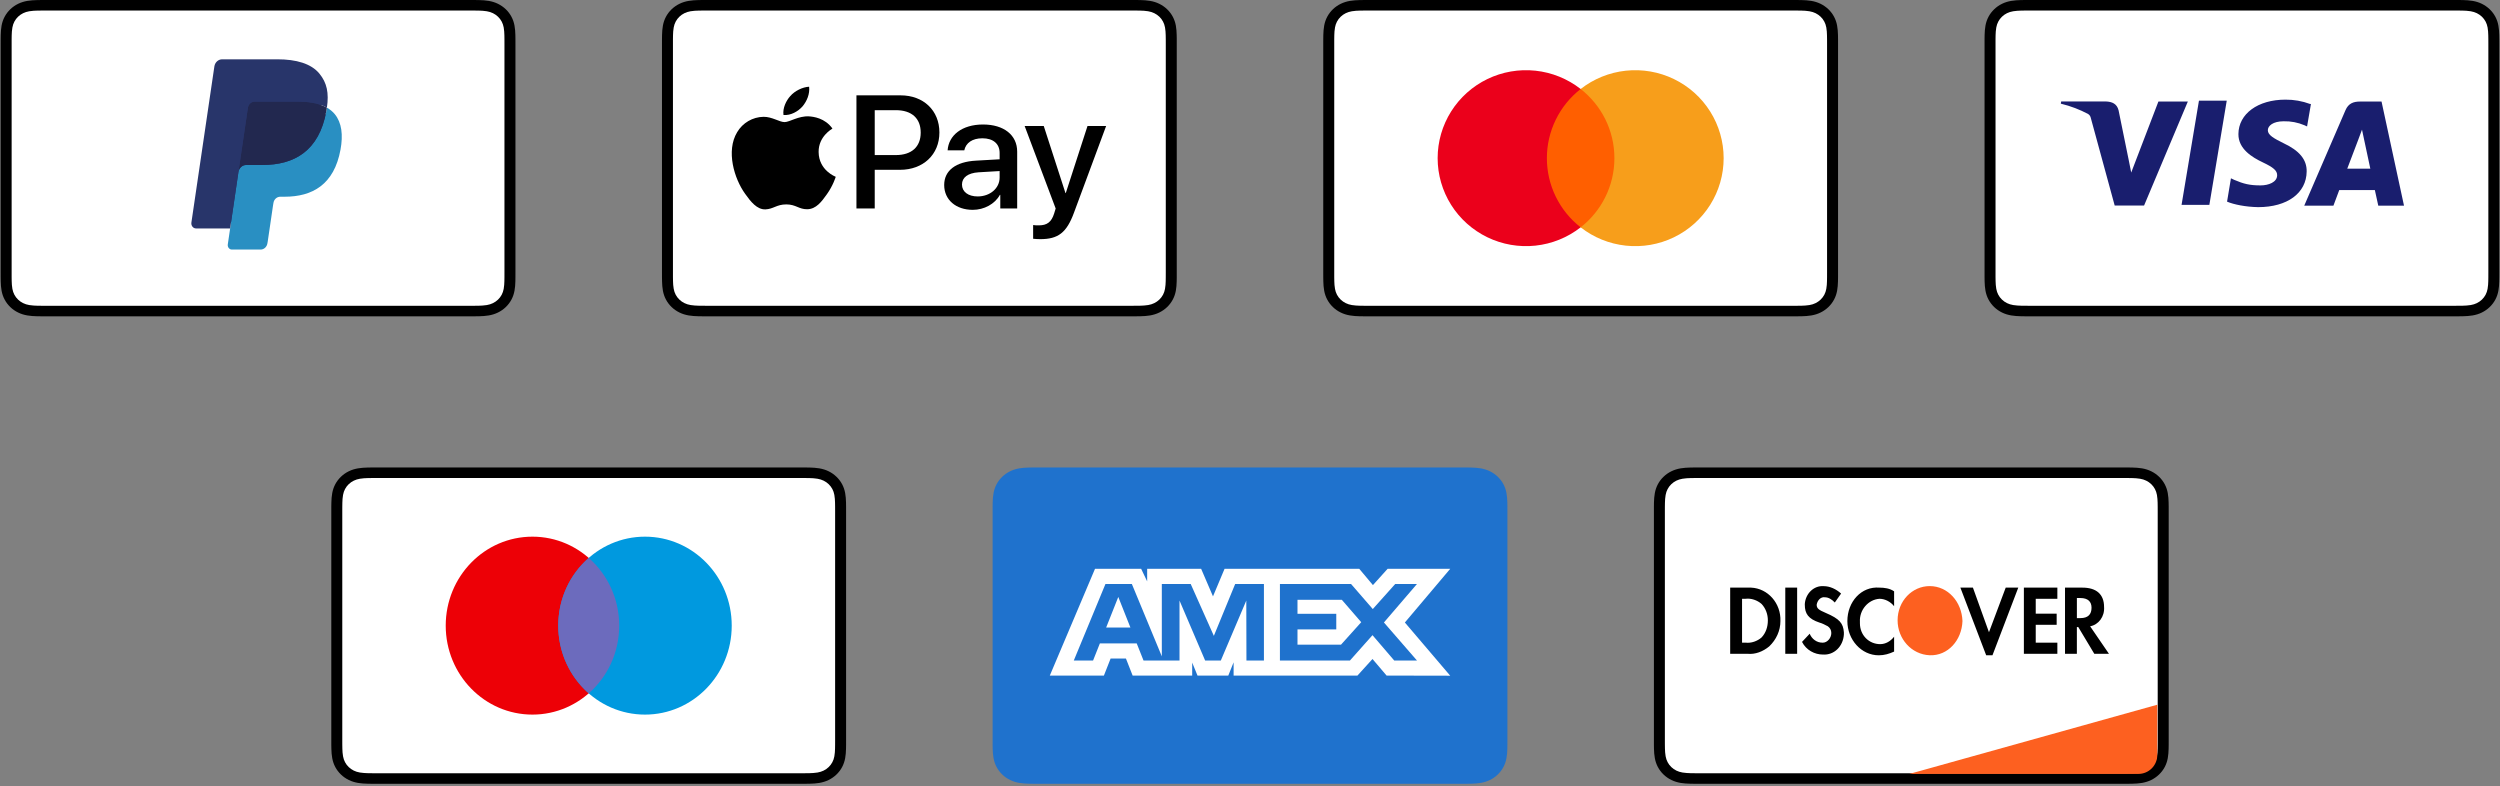 <svg width="194" height="61" viewBox="0 0 194 61" fill="none" xmlns="http://www.w3.org/2000/svg">
<rect x="0" y="0" width="194" height="61" fill="#808080" stroke="none"/>
<g clip-path="url(#clip0_0_14)">
<path d="M36.421 0H3.628C3.491 0 3.354 0 3.218 0.001C3.103 0.002 2.988 0.003 2.873 0.006C2.622 0.012 2.369 0.027 2.122 0.069C1.87 0.113 1.636 0.184 1.408 0.295C1.183 0.405 0.977 0.548 0.799 0.719C0.621 0.89 0.472 1.087 0.358 1.303C0.241 1.522 0.167 1.747 0.122 1.989C0.078 2.226 0.063 2.469 0.056 2.709C0.053 2.82 0.052 2.93 0.051 3.041C0.05 3.172 0.05 3.303 0.05 3.434V21.113C0.05 21.245 0.05 21.376 0.051 21.507C0.052 21.617 0.053 21.728 0.056 21.838C0.063 22.078 0.078 22.321 0.122 22.559C0.167 22.8 0.241 23.025 0.358 23.244C0.472 23.46 0.621 23.657 0.799 23.828C0.977 24 1.183 24.143 1.408 24.252C1.636 24.364 1.87 24.435 2.122 24.478C2.369 24.521 2.622 24.535 2.873 24.542C2.988 24.544 3.103 24.546 3.218 24.546C3.354 24.547 3.491 24.547 3.628 24.547H36.421C36.558 24.547 36.694 24.547 36.831 24.546C36.946 24.546 37.061 24.544 37.176 24.542C37.426 24.535 37.679 24.521 37.928 24.478C38.179 24.435 38.413 24.364 38.641 24.252C38.866 24.143 39.071 24 39.25 23.828C39.428 23.657 39.577 23.46 39.691 23.244C39.808 23.025 39.882 22.8 39.926 22.559C39.971 22.321 39.986 22.078 39.993 21.838C39.996 21.728 39.997 21.617 39.998 21.507C39.999 21.376 39.999 21.245 39.999 21.113V3.434C39.999 3.303 39.999 3.172 39.998 3.041C39.997 2.93 39.996 2.82 39.993 2.709C39.986 2.469 39.971 2.226 39.926 1.989C39.882 1.747 39.808 1.522 39.691 1.303C39.577 1.087 39.428 0.89 39.25 0.719C39.071 0.548 38.866 0.405 38.641 0.295C38.413 0.184 38.179 0.113 37.928 0.069C37.679 0.027 37.426 0.012 37.176 0.006C37.061 0.003 36.946 0.002 36.831 0.001C36.694 0 36.558 0 36.421 0Z" fill="black"/>
<path d="M36.421 0.818L36.825 0.819C36.934 0.819 37.043 0.82 37.153 0.823C37.344 0.828 37.568 0.838 37.776 0.874C37.958 0.905 38.109 0.953 38.255 1.024C38.399 1.095 38.531 1.187 38.646 1.297C38.762 1.408 38.858 1.535 38.932 1.675C39.006 1.813 39.055 1.959 39.088 2.134C39.125 2.332 39.135 2.547 39.14 2.731C39.143 2.836 39.145 2.94 39.145 3.047C39.146 3.176 39.146 3.304 39.146 3.434V21.113C39.146 21.242 39.146 21.371 39.145 21.503C39.145 21.607 39.143 21.711 39.14 21.816C39.135 22 39.125 22.215 39.087 22.415C39.055 22.588 39.006 22.733 38.932 22.873C38.858 23.012 38.762 23.139 38.647 23.249C38.531 23.36 38.4 23.452 38.254 23.523C38.109 23.594 37.957 23.642 37.778 23.673C37.565 23.709 37.332 23.719 37.157 23.724C37.047 23.726 36.937 23.727 36.824 23.728C36.69 23.729 36.555 23.729 36.421 23.729H3.628C3.626 23.729 3.624 23.729 3.622 23.729C3.49 23.729 3.357 23.729 3.222 23.728C3.112 23.727 3.002 23.726 2.896 23.724C2.716 23.719 2.483 23.709 2.272 23.673C2.091 23.642 1.94 23.594 1.793 23.522C1.649 23.452 1.517 23.36 1.402 23.249C1.287 23.139 1.191 23.012 1.117 22.873C1.043 22.733 0.994 22.588 0.961 22.413C0.924 22.213 0.913 21.999 0.908 21.816C0.905 21.711 0.904 21.606 0.903 21.502L0.903 21.194L0.903 21.113V3.434L0.903 3.353L0.903 3.046C0.904 2.941 0.905 2.836 0.908 2.731C0.913 2.548 0.924 2.334 0.962 2.132C0.994 1.959 1.043 1.813 1.118 1.673C1.191 1.535 1.287 1.408 1.402 1.297C1.517 1.187 1.649 1.095 1.794 1.024C1.939 0.953 2.091 0.905 2.272 0.874C2.481 0.838 2.705 0.828 2.896 0.823C3.005 0.82 3.115 0.819 3.223 0.819L3.628 0.818H36.421" fill="white"/>
<path fill-rule="evenodd" clip-rule="evenodd" d="M18.163 18.865L18.402 17.24L17.87 17.227H15.331L17.096 5.235C17.101 5.198 17.119 5.165 17.145 5.141C17.171 5.117 17.204 5.104 17.239 5.104H21.52C22.942 5.104 23.923 5.421 24.435 6.046C24.675 6.34 24.828 6.647 24.902 6.984C24.98 7.338 24.981 7.761 24.905 8.278L24.9 8.315V8.646L25.14 8.792C25.342 8.907 25.503 9.038 25.626 9.189C25.831 9.44 25.964 9.759 26.02 10.137C26.078 10.526 26.059 10.989 25.964 11.513C25.854 12.115 25.677 12.64 25.438 13.07C25.218 13.466 24.938 13.794 24.605 14.048C24.287 14.29 23.91 14.473 23.483 14.591C23.07 14.706 22.598 14.764 22.081 14.764H21.748C21.509 14.764 21.278 14.856 21.096 15.021C20.914 15.19 20.794 15.419 20.757 15.671L20.732 15.817L20.31 18.682L20.291 18.787C20.286 18.82 20.277 18.837 20.264 18.848C20.253 18.858 20.236 18.865 20.22 18.865H18.163" fill="#28356A"/>
<path fill-rule="evenodd" clip-rule="evenodd" d="M25.368 8.354C25.355 8.442 25.341 8.531 25.324 8.623C24.76 11.73 22.828 12.803 20.361 12.803H19.105C18.803 12.803 18.549 13.038 18.502 13.357L17.676 18.968C17.646 19.177 17.796 19.366 17.994 19.366H20.222C20.485 19.366 20.709 19.161 20.751 18.882L20.773 18.761L21.192 15.907L21.219 15.751C21.26 15.471 21.485 15.266 21.749 15.266H22.082C24.241 15.266 25.93 14.326 26.424 11.608C26.631 10.473 26.524 9.525 25.978 8.858C25.813 8.657 25.608 8.49 25.368 8.354" fill="#298FC2"/>
<path fill-rule="evenodd" clip-rule="evenodd" d="M24.776 8.101C24.69 8.074 24.601 8.049 24.51 8.027C24.418 8.006 24.324 7.987 24.227 7.97C23.888 7.911 23.517 7.883 23.12 7.883H19.764C19.681 7.883 19.603 7.903 19.532 7.94C19.378 8.019 19.263 8.176 19.235 8.369L18.521 13.215L18.5 13.356C18.547 13.037 18.802 12.802 19.103 12.802H20.36C22.827 12.802 24.759 11.729 25.323 8.622C25.34 8.53 25.354 8.441 25.367 8.353C25.224 8.272 25.069 8.202 24.903 8.143C24.861 8.128 24.819 8.114 24.776 8.101" fill="#22284F"/>
<path fill-rule="evenodd" clip-rule="evenodd" d="M19.236 8.369C19.263 8.177 19.378 8.019 19.533 7.94C19.604 7.904 19.682 7.884 19.765 7.884H23.12C23.518 7.884 23.889 7.912 24.228 7.971C24.325 7.987 24.419 8.006 24.51 8.028C24.602 8.05 24.691 8.074 24.777 8.101C24.82 8.115 24.862 8.129 24.904 8.143C25.07 8.202 25.225 8.272 25.368 8.353C25.536 7.205 25.367 6.423 24.788 5.715C24.149 4.936 22.996 4.602 21.521 4.602H17.24C16.939 4.602 16.682 4.837 16.635 5.157L14.852 17.272C14.817 17.512 14.989 17.728 15.215 17.728H17.858L19.236 8.369" fill="#28356A"/>
</g>
<g clip-path="url(#clip1_0_14)">
<path d="M87.74 -0.001H54.947C54.81 -0.001 54.673 -0.001 54.537 0C54.422 0.001 54.307 0.002 54.192 0.005C53.941 0.012 53.688 0.026 53.441 0.069C53.189 0.112 52.955 0.183 52.727 0.295C52.502 0.404 52.297 0.548 52.118 0.719C51.94 0.89 51.791 1.087 51.677 1.302C51.56 1.522 51.486 1.746 51.441 1.988C51.397 2.226 51.382 2.468 51.375 2.709C51.372 2.819 51.371 2.93 51.37 3.04C51.369 3.171 51.369 3.302 51.369 3.433V21.113C51.369 21.244 51.369 21.375 51.37 21.506C51.371 21.617 51.372 21.727 51.375 21.838C51.382 22.078 51.397 22.32 51.441 22.558C51.486 22.8 51.56 23.025 51.677 23.244C51.791 23.46 51.94 23.657 52.118 23.828C52.297 23.999 52.502 24.142 52.727 24.252C52.955 24.363 53.189 24.434 53.441 24.478C53.688 24.52 53.941 24.535 54.192 24.541C54.307 24.544 54.422 24.545 54.537 24.546C54.673 24.547 54.81 24.547 54.947 24.547H87.74C87.877 24.547 88.013 24.547 88.15 24.546C88.265 24.545 88.38 24.544 88.495 24.541C88.746 24.535 88.998 24.52 89.247 24.478C89.498 24.434 89.732 24.363 89.96 24.252C90.185 24.142 90.39 23.999 90.569 23.828C90.746 23.657 90.896 23.46 91.01 23.244C91.127 23.025 91.201 22.8 91.246 22.558C91.29 22.32 91.305 22.078 91.311 21.838C91.315 21.727 91.316 21.617 91.317 21.506C91.318 21.375 91.318 21.244 91.318 21.113V3.433C91.318 3.302 91.318 3.171 91.317 3.04C91.316 2.93 91.315 2.819 91.311 2.709C91.305 2.468 91.29 2.226 91.246 1.988C91.201 1.746 91.127 1.522 91.01 1.302C90.896 1.087 90.746 0.89 90.569 0.719C90.39 0.548 90.185 0.404 89.96 0.295C89.732 0.183 89.498 0.112 89.247 0.069C88.998 0.026 88.746 0.012 88.495 0.005C88.38 0.002 88.265 0.001 88.15 0C88.013 -0.001 87.877 -0.001 87.74 -0.001Z" fill="black"/>
<path d="M87.74 0.817L88.143 0.818C88.252 0.819 88.362 0.82 88.471 0.823C88.662 0.828 88.886 0.837 89.094 0.873C89.276 0.905 89.428 0.952 89.573 1.024C89.718 1.094 89.849 1.186 89.965 1.296C90.08 1.407 90.176 1.534 90.25 1.674C90.324 1.813 90.373 1.958 90.406 2.133C90.443 2.331 90.453 2.546 90.459 2.731C90.462 2.835 90.463 2.939 90.464 3.046C90.465 3.175 90.465 3.304 90.465 3.433V21.112C90.465 21.242 90.465 21.37 90.463 21.502C90.463 21.606 90.462 21.71 90.459 21.815C90.453 21.999 90.443 22.214 90.405 22.415C90.373 22.587 90.324 22.733 90.25 22.872C90.176 23.011 90.08 23.138 89.965 23.248C89.849 23.36 89.718 23.451 89.572 23.522C89.427 23.593 89.276 23.641 89.096 23.672C88.884 23.708 88.651 23.718 88.475 23.723C88.365 23.725 88.255 23.727 88.142 23.727C88.008 23.728 87.874 23.728 87.74 23.728H54.946C54.944 23.728 54.943 23.728 54.941 23.728C54.808 23.728 54.675 23.728 54.54 23.727C54.43 23.727 54.32 23.725 54.214 23.723C54.035 23.718 53.802 23.708 53.591 23.672C53.41 23.641 53.258 23.593 53.111 23.521C52.967 23.451 52.836 23.36 52.72 23.248C52.605 23.138 52.509 23.012 52.435 22.872C52.361 22.733 52.312 22.587 52.279 22.412C52.242 22.212 52.231 21.998 52.226 21.815C52.223 21.71 52.222 21.605 52.221 21.501L52.221 21.194L52.221 21.112V3.433L52.221 3.352L52.221 3.045C52.222 2.94 52.223 2.835 52.226 2.73C52.231 2.547 52.242 2.333 52.28 2.131C52.312 1.958 52.361 1.813 52.436 1.672C52.509 1.534 52.605 1.407 52.72 1.297C52.836 1.186 52.967 1.094 53.113 1.023C53.258 0.952 53.41 0.905 53.591 0.873C53.799 0.837 54.023 0.828 54.214 0.823C54.324 0.82 54.433 0.819 54.541 0.818L54.946 0.817H87.74" fill="white"/>
<path d="M62.276 8.255C62.618 7.845 62.85 7.293 62.789 6.73C62.288 6.754 61.677 7.047 61.324 7.458C61.006 7.81 60.725 8.384 60.798 8.924C61.36 8.971 61.922 8.655 62.276 8.255Z" fill="black"/>
<path d="M62.782 9.03C61.966 8.983 61.272 9.475 60.882 9.475C60.492 9.475 59.895 9.053 59.249 9.065C58.409 9.077 57.629 9.533 57.203 10.258C56.326 11.709 56.971 13.861 57.824 15.043C58.239 15.628 58.738 16.271 59.395 16.248C60.017 16.225 60.261 15.862 61.016 15.862C61.771 15.862 61.99 16.248 62.648 16.237C63.33 16.225 63.757 15.652 64.171 15.066C64.646 14.4 64.841 13.757 64.853 13.721C64.841 13.71 63.537 13.23 63.525 11.791C63.513 10.586 64.549 10.013 64.597 9.977C64.013 9.147 63.099 9.053 62.782 9.03Z" fill="black"/>
<path d="M69.888 7.399C71.662 7.399 72.898 8.573 72.898 10.282C72.898 11.997 71.637 13.177 69.844 13.177H67.879V16.175H66.46V7.399H69.888V7.399ZM67.879 12.034H69.508C70.744 12.034 71.447 11.395 71.447 10.288C71.447 9.181 70.744 8.549 69.514 8.549H67.879V12.034V12.034Z" fill="black"/>
<path d="M73.269 14.356C73.269 13.237 74.162 12.55 75.746 12.465L77.571 12.361V11.869C77.571 11.157 77.07 10.731 76.234 10.731C75.442 10.731 74.948 11.096 74.828 11.668H73.535C73.611 10.512 74.637 9.661 76.285 9.661C77.901 9.661 78.933 10.482 78.933 11.765V16.175H77.622V15.123H77.59C77.204 15.834 76.361 16.284 75.487 16.284C74.181 16.284 73.269 15.506 73.269 14.356ZM77.571 13.778V13.274L75.93 13.371C75.113 13.426 74.65 13.772 74.65 14.32C74.65 14.879 75.132 15.244 75.867 15.244C76.823 15.244 77.571 14.612 77.571 13.778Z" fill="black"/>
<path d="M80.171 18.528V17.464C80.272 17.488 80.5 17.488 80.615 17.488C81.248 17.488 81.59 17.233 81.799 16.576C81.799 16.564 81.92 16.187 81.92 16.18L79.512 9.776H80.995L82.68 14.982H82.705L84.391 9.776H85.836L83.339 16.509C82.769 18.06 82.11 18.558 80.729 18.558C80.615 18.558 80.272 18.546 80.171 18.528Z" fill="black"/>
</g>
<g clip-path="url(#clip2_0_14)">
<path d="M139.055 0H106.262C106.125 0 105.988 0 105.852 0.001C105.737 0.002 105.622 0.003 105.507 0.006C105.256 0.012 105.003 0.027 104.756 0.069C104.504 0.113 104.27 0.184 104.042 0.295C103.817 0.405 103.611 0.548 103.433 0.719C103.255 0.89 103.106 1.087 102.992 1.303C102.875 1.522 102.801 1.747 102.756 1.989C102.712 2.226 102.697 2.469 102.69 2.709C102.687 2.82 102.686 2.93 102.685 3.041C102.684 3.172 102.684 3.303 102.684 3.434V21.113C102.684 21.245 102.684 21.376 102.685 21.507C102.686 21.617 102.687 21.728 102.69 21.838C102.697 22.078 102.712 22.321 102.756 22.559C102.801 22.8 102.875 23.025 102.992 23.244C103.106 23.46 103.255 23.657 103.433 23.828C103.611 24 103.817 24.143 104.042 24.252C104.27 24.364 104.504 24.435 104.756 24.478C105.003 24.521 105.256 24.535 105.507 24.542C105.622 24.544 105.737 24.546 105.852 24.546C105.988 24.547 106.125 24.547 106.262 24.547H139.055C139.192 24.547 139.328 24.547 139.465 24.546C139.58 24.546 139.695 24.544 139.81 24.542C140.06 24.535 140.313 24.521 140.562 24.478C140.813 24.435 141.047 24.364 141.275 24.252C141.5 24.143 141.705 24 141.884 23.828C142.061 23.657 142.211 23.46 142.325 23.244C142.442 23.025 142.516 22.8 142.56 22.559C142.605 22.321 142.62 22.078 142.627 21.838C142.63 21.728 142.631 21.617 142.632 21.507C142.633 21.376 142.633 21.245 142.633 21.113V3.434C142.633 3.303 142.633 3.172 142.632 3.041C142.631 2.93 142.63 2.82 142.627 2.709C142.62 2.469 142.605 2.226 142.56 1.989C142.516 1.747 142.442 1.522 142.325 1.303C142.211 1.087 142.061 0.89 141.884 0.719C141.705 0.548 141.5 0.405 141.275 0.295C141.047 0.184 140.813 0.113 140.562 0.069C140.313 0.027 140.06 0.012 139.81 0.006C139.695 0.003 139.58 0.002 139.465 0.001C139.328 0 139.192 0 139.055 0Z" fill="black"/>
<path d="M139.055 0.818L139.459 0.819C139.568 0.819 139.677 0.82 139.787 0.823C139.978 0.828 140.202 0.838 140.41 0.874C140.592 0.905 140.744 0.953 140.889 1.024C141.033 1.095 141.165 1.187 141.28 1.297C141.396 1.408 141.492 1.535 141.566 1.675C141.64 1.813 141.689 1.959 141.722 2.134C141.759 2.332 141.769 2.547 141.774 2.731C141.777 2.836 141.779 2.94 141.779 3.047C141.78 3.176 141.78 3.304 141.78 3.434V21.113C141.78 21.242 141.78 21.371 141.779 21.503C141.779 21.607 141.777 21.711 141.774 21.816C141.769 22 141.759 22.215 141.721 22.415C141.689 22.588 141.64 22.733 141.566 22.873C141.492 23.012 141.396 23.139 141.281 23.249C141.165 23.36 141.034 23.452 140.888 23.523C140.743 23.594 140.591 23.642 140.412 23.673C140.199 23.709 139.966 23.719 139.791 23.724C139.681 23.726 139.571 23.727 139.458 23.728C139.324 23.729 139.189 23.729 139.055 23.729H106.262C106.26 23.729 106.258 23.729 106.257 23.729C106.124 23.729 105.991 23.729 105.856 23.728C105.746 23.727 105.636 23.726 105.53 23.724C105.351 23.719 105.117 23.709 104.906 23.673C104.726 23.642 104.574 23.594 104.427 23.522C104.283 23.452 104.152 23.36 104.036 23.249C103.921 23.139 103.825 23.012 103.751 22.873C103.677 22.733 103.628 22.588 103.595 22.413C103.558 22.213 103.547 21.999 103.542 21.816C103.539 21.711 103.538 21.606 103.537 21.502L103.537 21.194L103.537 21.113V3.434L103.537 3.353L103.537 3.046C103.538 2.941 103.539 2.836 103.542 2.731C103.547 2.548 103.558 2.334 103.596 2.132C103.628 1.959 103.677 1.813 103.752 1.673C103.825 1.535 103.921 1.408 104.036 1.297C104.151 1.187 104.283 1.095 104.428 1.024C104.573 0.953 104.725 0.905 104.906 0.874C105.115 0.838 105.339 0.828 105.53 0.823C105.639 0.82 105.749 0.819 105.857 0.819L106.262 0.818H139.055" fill="white"/>
<g clip-path="url(#clip3_0_14)">
<path d="M125.659 17.641H119.658V6.905H125.659V17.641Z" fill="#FF5F00"/>
<path d="M120.038 12.274C120.037 11.24 120.273 10.219 120.727 9.289C121.18 8.359 121.841 7.544 122.658 6.906C121.646 6.115 120.431 5.622 119.152 5.486C117.872 5.349 116.58 5.574 115.422 6.133C114.265 6.693 113.289 7.566 112.606 8.652C111.923 9.738 111.561 10.993 111.561 12.274C111.561 13.555 111.924 14.809 112.606 15.895C113.289 16.981 114.265 17.853 115.422 18.413C116.579 18.973 117.872 19.198 119.151 19.061C120.43 18.925 121.645 18.433 122.657 17.641C121.84 17.003 121.18 16.188 120.726 15.258C120.273 14.328 120.037 13.307 120.038 12.274V12.274Z" fill="#EB001B"/>
<path d="M133.755 12.274C133.755 13.555 133.393 14.81 132.71 15.896C132.028 16.982 131.052 17.855 129.894 18.415C128.737 18.975 127.445 19.199 126.165 19.062C124.886 18.926 123.67 18.433 122.659 17.642C124.254 16.392 125.278 14.452 125.278 12.274C125.278 10.096 124.254 8.157 122.659 6.907C123.67 6.115 124.886 5.623 126.165 5.486C127.445 5.35 128.737 5.574 129.894 6.134C131.052 6.694 132.028 7.567 132.71 8.652C133.393 9.738 133.755 10.993 133.755 12.274V12.274Z" fill="#F79E1B"/>
</g>
</g>
<g clip-path="url(#clip4_0_14)">
<path d="M190.371 -0.001H157.578C157.441 -0.001 157.304 -0.001 157.168 0C157.053 0.001 156.938 0.002 156.823 0.005C156.572 0.012 156.319 0.026 156.072 0.069C155.82 0.112 155.586 0.183 155.357 0.295C155.133 0.404 154.927 0.548 154.749 0.719C154.571 0.89 154.422 1.087 154.307 1.302C154.191 1.522 154.117 1.746 154.072 1.988C154.028 2.226 154.013 2.469 154.006 2.709C154.003 2.819 154.001 2.93 154.001 3.04C154 3.171 154 3.302 154 3.434V21.113C154 21.244 154 21.375 154.001 21.507C154.001 21.617 154.003 21.727 154.006 21.838C154.013 22.078 154.028 22.32 154.072 22.558C154.117 22.8 154.191 23.025 154.307 23.244C154.422 23.46 154.571 23.657 154.749 23.828C154.927 23.999 155.133 24.142 155.357 24.252C155.586 24.364 155.82 24.434 156.072 24.478C156.319 24.52 156.572 24.535 156.823 24.541C156.938 24.544 157.053 24.545 157.168 24.546C157.304 24.547 157.441 24.547 157.578 24.547H190.371C190.507 24.547 190.644 24.547 190.781 24.546C190.896 24.545 191.011 24.544 191.126 24.541C191.376 24.535 191.629 24.52 191.877 24.478C192.129 24.434 192.363 24.364 192.591 24.252C192.816 24.142 193.021 23.999 193.199 23.828C193.377 23.657 193.527 23.46 193.641 23.244C193.758 23.025 193.832 22.8 193.876 22.558C193.921 22.32 193.936 22.078 193.942 21.838C193.946 21.727 193.947 21.617 193.948 21.507C193.949 21.375 193.949 21.244 193.949 21.113V3.434C193.949 3.302 193.949 3.171 193.948 3.04C193.947 2.93 193.946 2.819 193.942 2.709C193.936 2.469 193.921 2.226 193.876 1.988C193.832 1.746 193.758 1.522 193.641 1.302C193.527 1.087 193.377 0.89 193.199 0.719C193.021 0.548 192.816 0.404 192.591 0.295C192.363 0.183 192.129 0.112 191.877 0.069C191.629 0.026 191.376 0.012 191.126 0.005C191.011 0.002 190.896 0.001 190.781 0C190.644 -0.001 190.507 -0.001 190.371 -0.001Z" fill="black"/>
<path d="M190.371 0.817L190.775 0.818C190.884 0.819 190.993 0.82 191.103 0.823C191.294 0.828 191.518 0.838 191.726 0.874C191.907 0.905 192.059 0.953 192.205 1.024C192.349 1.094 192.481 1.186 192.596 1.296C192.712 1.408 192.808 1.534 192.882 1.674C192.956 1.813 193.005 1.958 193.038 2.133C193.075 2.331 193.085 2.546 193.09 2.731C193.093 2.835 193.095 2.939 193.095 3.046C193.096 3.175 193.096 3.304 193.096 3.433V21.113C193.096 21.242 193.096 21.371 193.095 21.502C193.095 21.607 193.093 21.711 193.09 21.815C193.085 22 193.075 22.215 193.037 22.415C193.005 22.587 192.956 22.733 192.882 22.872C192.808 23.012 192.712 23.138 192.597 23.249C192.481 23.36 192.349 23.452 192.204 23.523C192.059 23.593 191.907 23.641 191.728 23.672C191.515 23.708 191.282 23.718 191.107 23.723C190.996 23.725 190.887 23.727 190.774 23.727C190.64 23.728 190.505 23.728 190.371 23.728H157.578C157.576 23.728 157.574 23.728 157.572 23.728C157.44 23.728 157.307 23.728 157.172 23.727C157.062 23.727 156.952 23.725 156.846 23.723C156.666 23.718 156.433 23.708 156.222 23.672C156.041 23.641 155.89 23.593 155.743 23.522C155.599 23.451 155.467 23.36 155.352 23.248C155.237 23.138 155.141 23.012 155.067 22.872C154.993 22.733 154.944 22.587 154.911 22.412C154.874 22.213 154.863 21.998 154.858 21.815C154.855 21.71 154.854 21.606 154.853 21.502L154.853 21.194L154.853 21.113V3.433L154.853 3.352L154.853 3.045C154.854 2.94 154.855 2.835 154.858 2.731C154.863 2.547 154.874 2.333 154.912 2.132C154.944 1.958 154.993 1.813 155.068 1.673C155.141 1.534 155.237 1.408 155.352 1.297C155.467 1.186 155.599 1.094 155.744 1.023C155.889 0.952 156.041 0.905 156.222 0.874C156.431 0.838 156.655 0.828 156.846 0.823C156.955 0.82 157.065 0.819 157.173 0.818L157.578 0.817H190.371" fill="white"/>
<g clip-path="url(#clip5_0_14)">
<path d="M175.418 14.387C174.568 14.387 174.102 14.266 173.386 13.961L173.121 13.836L172.82 15.648C173.337 15.869 174.27 16.059 175.234 16.074C177.499 16.074 178.979 14.984 178.997 13.308C179.015 12.386 178.431 11.686 177.198 11.11C176.45 10.736 175.984 10.485 175.984 10.105C175.984 9.769 176.382 9.411 177.215 9.411C177.768 9.398 178.317 9.503 178.829 9.721L179.029 9.813L179.33 8.062L179.277 8.073C178.658 7.843 178.005 7.727 177.347 7.732C175.216 7.732 173.712 8.829 173.701 10.402C173.688 11.559 174.771 12.21 175.589 12.598C176.429 12.995 176.71 13.244 176.707 13.601C176.702 14.143 176.036 14.387 175.418 14.387V14.387ZM184.807 7.88H183.143C182.624 7.88 182.237 8.024 182.01 8.551L178.808 15.961H181.073L181.526 14.748L184.289 14.751C184.357 15.034 184.555 15.961 184.555 15.961H186.551L184.807 7.88ZM182.146 13.09L183.005 10.831C182.994 10.854 183.182 10.364 183.291 10.06L183.439 10.758L183.937 13.09H182.146ZM169.289 15.897H171.446L172.795 7.812H170.639V7.81L169.289 15.897ZM165.382 13.39L165.158 12.267V12.271L164.401 8.559C164.271 8.044 163.892 7.893 163.421 7.874H159.947L159.919 8.044C160.701 8.234 161.406 8.509 162.036 8.846C162.134 8.906 162.206 9.002 162.236 9.116L164.1 15.95H166.38L169.776 7.88H167.492L165.382 13.39V13.39Z" fill="#191E6E"/>
</g>
</g>
<g clip-path="url(#clip6_0_14)">
<path d="M62.08 36.275H29.286C29.15 36.275 29.013 36.275 28.877 36.276C28.761 36.277 28.646 36.278 28.532 36.281C28.281 36.288 28.028 36.302 27.78 36.345C27.529 36.388 27.294 36.459 27.066 36.571C26.842 36.68 26.636 36.824 26.458 36.995C26.28 37.166 26.13 37.363 26.016 37.578C25.9 37.797 25.826 38.022 25.781 38.264C25.736 38.502 25.721 38.744 25.715 38.985C25.712 39.095 25.71 39.206 25.709 39.316C25.709 39.447 25.709 39.578 25.709 39.709V57.389C25.709 57.52 25.709 57.651 25.709 57.782C25.71 57.893 25.712 58.003 25.715 58.114C25.721 58.354 25.736 58.596 25.781 58.834C25.826 59.076 25.9 59.301 26.016 59.52C26.13 59.736 26.28 59.933 26.458 60.104C26.636 60.275 26.842 60.418 27.066 60.528C27.294 60.639 27.529 60.71 27.78 60.754C28.028 60.796 28.281 60.811 28.532 60.817C28.646 60.82 28.761 60.821 28.877 60.822C29.013 60.823 29.15 60.823 29.286 60.823H62.08C62.216 60.823 62.353 60.823 62.489 60.822C62.604 60.821 62.719 60.82 62.835 60.817C63.085 60.811 63.338 60.796 63.586 60.754C63.837 60.71 64.072 60.639 64.3 60.528C64.525 60.418 64.73 60.275 64.908 60.104C65.086 59.933 65.235 59.736 65.35 59.52C65.466 59.301 65.54 59.076 65.585 58.834C65.63 58.596 65.644 58.354 65.651 58.114C65.654 58.003 65.656 57.893 65.656 57.782C65.657 57.651 65.657 57.52 65.657 57.389V39.709C65.657 39.578 65.657 39.447 65.656 39.316C65.656 39.206 65.654 39.095 65.651 38.985C65.644 38.744 65.63 38.502 65.585 38.264C65.54 38.022 65.466 37.797 65.35 37.578C65.235 37.363 65.086 37.166 64.908 36.995C64.73 36.824 64.525 36.68 64.3 36.571C64.072 36.459 63.837 36.388 63.586 36.345C63.338 36.302 63.085 36.288 62.835 36.281C62.719 36.278 62.604 36.277 62.489 36.276C62.353 36.275 62.216 36.275 62.08 36.275Z" fill="black"/>
<path d="M62.08 37.093L62.483 37.094C62.593 37.095 62.702 37.096 62.812 37.099C63.003 37.104 63.227 37.114 63.435 37.15C63.616 37.181 63.768 37.229 63.914 37.3C64.058 37.37 64.19 37.462 64.305 37.572C64.421 37.684 64.516 37.81 64.591 37.95C64.665 38.089 64.714 38.234 64.746 38.409C64.784 38.607 64.794 38.822 64.799 39.007C64.802 39.111 64.803 39.215 64.804 39.322C64.805 39.451 64.805 39.58 64.805 39.709V57.389C64.805 57.518 64.805 57.647 64.804 57.778C64.803 57.883 64.802 57.987 64.799 58.091C64.794 58.276 64.784 58.491 64.746 58.691C64.714 58.864 64.665 59.009 64.59 59.148C64.516 59.288 64.421 59.414 64.305 59.525C64.19 59.636 64.058 59.728 63.913 59.799C63.768 59.87 63.616 59.917 63.437 59.948C63.224 59.984 62.991 59.995 62.816 59.999C62.705 60.001 62.595 60.003 62.483 60.003C62.349 60.004 62.214 60.004 62.08 60.004H29.287C29.285 60.004 29.283 60.004 29.281 60.004C29.148 60.004 29.016 60.004 28.881 60.003C28.771 60.003 28.661 60.001 28.555 59.999C28.375 59.995 28.142 59.984 27.931 59.948C27.75 59.917 27.598 59.87 27.452 59.798C27.308 59.727 27.176 59.636 27.06 59.524C26.945 59.414 26.85 59.288 26.776 59.148C26.702 59.009 26.652 58.863 26.62 58.688C26.582 58.489 26.572 58.274 26.567 58.091C26.564 57.986 26.563 57.882 26.562 57.778L26.561 57.47L26.561 57.389V39.709L26.561 39.628L26.562 39.321C26.563 39.216 26.564 39.111 26.567 39.007C26.572 38.824 26.582 38.609 26.62 38.408C26.652 38.234 26.702 38.089 26.776 37.949C26.849 37.81 26.945 37.684 27.061 37.573C27.176 37.462 27.308 37.37 27.453 37.3C27.598 37.229 27.75 37.181 27.931 37.15C28.139 37.114 28.363 37.104 28.555 37.099C28.664 37.096 28.773 37.095 28.882 37.094L29.287 37.093H62.08" fill="white"/>
<path d="M48.049 48.549C48.049 52.362 45.035 55.453 41.318 55.453C37.601 55.453 34.588 52.362 34.588 48.549C34.588 44.736 37.601 41.645 41.318 41.645C45.035 41.645 48.049 44.736 48.049 48.549Z" fill="#ED0006"/>
<path d="M56.782 48.549C56.782 52.362 53.769 55.453 50.052 55.453C46.334 55.453 43.321 52.362 43.321 48.549C43.321 44.736 46.334 41.645 50.052 41.645C53.769 41.645 56.782 44.736 56.782 48.549Z" fill="#0099DF"/>
<path fill-rule="evenodd" clip-rule="evenodd" d="M45.685 53.804C47.132 52.538 48.05 50.653 48.05 48.549C48.05 46.445 47.132 44.561 45.685 43.295C44.238 44.561 43.32 46.445 43.32 48.549C43.32 50.653 44.238 52.538 45.685 53.804Z" fill="#6C6BBD"/>
</g>
<g clip-path="url(#clip7_0_14)">
<path d="M113.398 36.275H80.604C80.468 36.275 80.331 36.275 80.195 36.276C80.079 36.276 79.964 36.278 79.849 36.281C79.599 36.287 79.346 36.301 79.098 36.344C78.847 36.388 78.612 36.459 78.384 36.57C78.159 36.68 77.954 36.823 77.776 36.994C77.598 37.165 77.448 37.362 77.334 37.578C77.218 37.797 77.144 38.022 77.099 38.264C77.054 38.501 77.039 38.744 77.032 38.984C77.029 39.095 77.028 39.205 77.027 39.316C77.026 39.447 77.027 39.578 77.027 39.709V57.389C77.027 57.52 77.026 57.651 77.027 57.782C77.028 57.892 77.029 58.003 77.032 58.113C77.039 58.353 77.054 58.596 77.099 58.834C77.144 59.075 77.218 59.3 77.334 59.519C77.448 59.735 77.598 59.932 77.776 60.103C77.954 60.275 78.159 60.418 78.384 60.527C78.612 60.639 78.847 60.71 79.098 60.753C79.346 60.796 79.599 60.81 79.849 60.817C79.964 60.819 80.079 60.821 80.195 60.821C80.331 60.822 80.468 60.822 80.604 60.822H113.398C113.534 60.822 113.671 60.822 113.807 60.821C113.922 60.821 114.037 60.819 114.153 60.817C114.403 60.81 114.656 60.796 114.904 60.753C115.155 60.71 115.389 60.639 115.618 60.527C115.843 60.418 116.048 60.275 116.226 60.103C116.404 59.932 116.553 59.735 116.668 59.519C116.784 59.3 116.858 59.075 116.903 58.834C116.948 58.596 116.962 58.353 116.969 58.113C116.972 58.003 116.974 57.892 116.974 57.782C116.975 57.651 116.975 57.52 116.975 57.389V39.709C116.975 39.578 116.975 39.447 116.974 39.316C116.974 39.205 116.972 39.095 116.969 38.984C116.962 38.744 116.948 38.501 116.903 38.264C116.858 38.022 116.784 37.797 116.668 37.578C116.553 37.362 116.404 37.165 116.226 36.994C116.048 36.823 115.843 36.68 115.618 36.57C115.389 36.459 115.155 36.388 114.904 36.344C114.656 36.301 114.403 36.287 114.153 36.281C114.037 36.278 113.922 36.276 113.807 36.276C113.671 36.275 113.534 36.275 113.398 36.275Z" fill="#1F72CD"/>
<path d="M113.398 37.093L113.801 37.094C113.91 37.094 114.02 37.096 114.13 37.098C114.321 37.103 114.544 37.113 114.753 37.149C114.934 37.18 115.086 37.228 115.232 37.299C115.376 37.37 115.508 37.462 115.623 37.572C115.738 37.683 115.834 37.81 115.908 37.95C115.982 38.088 116.032 38.234 116.064 38.409C116.101 38.607 116.112 38.822 116.117 39.007C116.12 39.111 116.121 39.215 116.122 39.322C116.123 39.451 116.123 39.58 116.123 39.709V57.388C116.123 57.517 116.123 57.646 116.122 57.778C116.121 57.882 116.12 57.986 116.117 58.091C116.112 58.275 116.101 58.49 116.064 58.69C116.032 58.863 115.982 59.008 115.908 59.148C115.834 59.287 115.738 59.414 115.623 59.524C115.507 59.636 115.376 59.727 115.23 59.798C115.086 59.869 114.934 59.917 114.754 59.948C114.542 59.984 114.309 59.994 114.133 59.998C114.023 60.001 113.913 60.002 113.801 60.003C113.666 60.004 113.532 60.004 113.398 60.004H80.604C80.603 60.004 80.601 60.004 80.599 60.004C80.466 60.004 80.334 60.004 80.198 60.003C80.088 60.002 79.978 60.001 79.872 59.999C79.693 59.994 79.46 59.984 79.249 59.948C79.068 59.917 78.916 59.869 78.77 59.797C78.625 59.727 78.494 59.635 78.378 59.524C78.263 59.414 78.168 59.287 78.094 59.148C78.02 59.008 77.97 58.863 77.938 58.688C77.9 58.488 77.89 58.274 77.885 58.091C77.882 57.986 77.88 57.881 77.88 57.777L77.879 57.469L77.879 57.388V39.709L77.879 39.627L77.88 39.321C77.88 39.216 77.882 39.111 77.885 39.006C77.89 38.823 77.9 38.609 77.938 38.407C77.97 38.234 78.02 38.088 78.094 37.948C78.167 37.81 78.263 37.683 78.379 37.572C78.494 37.462 78.626 37.37 78.771 37.299C78.916 37.228 79.068 37.18 79.249 37.149C79.457 37.113 79.681 37.103 79.873 37.098C79.982 37.096 80.091 37.094 80.2 37.094L80.604 37.093H113.398" fill="#1F72CD"/>
<path fill-rule="evenodd" clip-rule="evenodd" d="M84.972 44.141L81.465 52.425H85.663L86.183 51.104H87.373L87.893 52.425H92.514V51.417L92.926 52.425H95.316L95.728 51.395V52.425H105.338L106.506 51.138L107.6 52.425L112.536 52.435L109.018 48.306L112.536 44.141H107.677L106.539 45.404L105.48 44.141H95.025L94.128 46.279L93.209 44.141H89.02V45.115L88.554 44.141H84.972ZM85.784 45.316H87.831L90.157 50.933V45.316H92.398L94.195 49.344L95.85 45.316H98.081V51.26H96.724L96.713 46.603L94.734 51.26H93.52L91.53 46.603V51.26H88.739L88.209 49.928H85.35L84.821 51.259H83.325L85.784 45.316ZM104.84 45.316H99.322V51.257H104.755L106.506 49.288L108.193 51.257H109.958L107.393 48.304L109.958 45.316H108.27L106.528 47.263L104.84 45.316ZM86.779 46.323L85.837 48.697H87.72L86.779 46.323ZM100.685 47.633V46.548V46.547H104.128L105.631 48.282L104.062 50.027H100.685V48.842H103.695V47.633H100.685Z" fill="white"/>
</g>
<g clip-path="url(#clip8_0_14)">
<path d="M164.713 36.275H131.92C131.783 36.275 131.647 36.275 131.51 36.276C131.395 36.277 131.28 36.278 131.165 36.281C130.914 36.288 130.661 36.302 130.414 36.344C130.162 36.388 129.928 36.459 129.7 36.571C129.475 36.68 129.27 36.823 129.092 36.995C128.913 37.166 128.764 37.362 128.65 37.578C128.534 37.797 128.46 38.022 128.415 38.264C128.37 38.502 128.355 38.744 128.348 38.985C128.345 39.095 128.344 39.206 128.343 39.316C128.342 39.447 128.343 39.578 128.343 39.709V57.389C128.343 57.52 128.342 57.651 128.343 57.782C128.344 57.893 128.345 58.003 128.348 58.114C128.355 58.354 128.37 58.596 128.415 58.834C128.46 59.076 128.534 59.3 128.65 59.52C128.764 59.736 128.913 59.933 129.092 60.103C129.27 60.275 129.475 60.418 129.7 60.528C129.928 60.639 130.162 60.71 130.414 60.754C130.661 60.796 130.914 60.811 131.165 60.817C131.28 60.82 131.395 60.821 131.51 60.822C131.647 60.823 131.783 60.823 131.92 60.823H164.713C164.85 60.823 164.987 60.823 165.123 60.822C165.238 60.821 165.353 60.82 165.468 60.817C165.719 60.811 165.972 60.796 166.22 60.754C166.471 60.71 166.705 60.639 166.934 60.528C167.158 60.418 167.363 60.275 167.542 60.103C167.72 59.933 167.869 59.736 167.984 59.52C168.1 59.3 168.174 59.076 168.219 58.834C168.263 58.596 168.278 58.354 168.285 58.114C168.288 58.003 168.289 57.893 168.29 57.782C168.291 57.651 168.291 57.52 168.291 57.389V39.709C168.291 39.578 168.291 39.447 168.29 39.316C168.289 39.206 168.288 39.095 168.285 38.985C168.278 38.744 168.263 38.502 168.219 38.264C168.174 38.022 168.1 37.797 167.984 37.578C167.869 37.362 167.72 37.166 167.542 36.995C167.363 36.823 167.158 36.68 166.934 36.571C166.705 36.459 166.471 36.388 166.22 36.344C165.972 36.302 165.719 36.288 165.468 36.281C165.353 36.278 165.238 36.277 165.123 36.276C164.987 36.275 164.85 36.275 164.713 36.275Z" fill="black"/>
<path d="M164.713 37.093L165.116 37.094C165.225 37.095 165.335 37.096 165.445 37.099C165.636 37.104 165.859 37.114 166.068 37.15C166.249 37.181 166.401 37.228 166.547 37.3C166.691 37.37 166.823 37.462 166.938 37.572C167.053 37.684 167.149 37.81 167.223 37.95C167.297 38.089 167.347 38.234 167.379 38.409C167.416 38.607 167.427 38.822 167.432 39.007C167.435 39.111 167.436 39.215 167.437 39.322C167.438 39.451 167.438 39.58 167.438 39.709V57.389C167.438 57.518 167.438 57.647 167.437 57.778C167.436 57.883 167.435 57.987 167.432 58.091C167.427 58.276 167.416 58.491 167.379 58.691C167.347 58.864 167.297 59.009 167.223 59.148C167.149 59.288 167.053 59.414 166.938 59.525C166.822 59.636 166.691 59.728 166.545 59.799C166.401 59.87 166.249 59.917 166.069 59.948C165.857 59.984 165.624 59.994 165.448 59.999C165.338 60.001 165.228 60.003 165.116 60.003C164.981 60.004 164.847 60.004 164.713 60.004H131.919C131.917 60.004 131.916 60.004 131.914 60.004C131.781 60.004 131.648 60.004 131.513 60.003C131.403 60.003 131.294 60.001 131.187 59.999C131.008 59.994 130.775 59.984 130.564 59.948C130.383 59.917 130.231 59.87 130.085 59.798C129.94 59.727 129.809 59.636 129.693 59.524C129.578 59.414 129.483 59.288 129.409 59.148C129.335 59.009 129.285 58.863 129.253 58.688C129.215 58.489 129.205 58.274 129.2 58.091C129.197 57.986 129.195 57.882 129.195 57.778L129.194 57.47L129.194 57.389V39.709L129.194 39.628L129.195 39.321C129.195 39.216 129.197 39.111 129.2 39.007C129.205 38.823 129.215 38.609 129.253 38.408C129.285 38.234 129.335 38.089 129.409 37.949C129.482 37.81 129.578 37.684 129.694 37.573C129.809 37.462 129.941 37.37 130.086 37.299C130.231 37.228 130.383 37.181 130.564 37.15C130.772 37.114 130.996 37.104 131.188 37.099C131.297 37.096 131.406 37.095 131.515 37.094L131.919 37.093H164.713" fill="white"/>
<path d="M148.17 60.056L167.404 54.686V58.59C167.404 59.4 166.748 60.056 165.938 60.056H148.17Z" fill="#FD6020"/>
<path fill-rule="evenodd" clip-rule="evenodd" d="M161.598 45.6C162.681 45.6 163.276 46.119 163.276 47.1C163.33 47.85 162.843 48.485 162.194 48.6L163.655 50.735H162.518L161.273 48.658H161.165V50.735H160.245V45.6H161.598ZM161.166 47.965H161.437C162.032 47.965 162.303 47.677 162.303 47.157C162.303 46.696 162.032 46.407 161.437 46.407H161.166V47.965ZM157.053 50.735H159.651V49.87H157.973V48.485H159.597V47.62H157.973V46.465H159.651V45.6H157.053V50.735V50.735ZM154.344 49.062L153.099 45.6H152.125L154.128 50.851H154.615L156.618 45.6H155.643L154.344 49.062V49.062ZM143.356 48.197C143.356 49.639 144.439 50.851 145.792 50.851C146.225 50.851 146.604 50.736 146.983 50.562V49.408C146.712 49.755 146.333 49.985 145.9 49.985C145.034 49.985 144.33 49.293 144.33 48.37V48.254C144.276 47.331 144.98 46.523 145.846 46.466C146.279 46.466 146.712 46.697 146.983 47.043V45.889C146.658 45.658 146.225 45.6 145.846 45.6C144.439 45.485 143.356 46.697 143.356 48.197V48.197ZM141.677 47.562C141.136 47.331 140.974 47.216 140.974 46.927C141.028 46.581 141.298 46.292 141.623 46.35C141.894 46.35 142.164 46.523 142.381 46.754L142.868 46.062C142.489 45.715 142.002 45.485 141.515 45.485C140.757 45.427 140.107 46.062 140.053 46.869V46.927C140.053 47.62 140.324 48.023 141.19 48.312C141.407 48.37 141.623 48.485 141.84 48.6C142.002 48.716 142.11 48.889 142.11 49.12C142.11 49.524 141.785 49.87 141.461 49.87H141.407C140.974 49.87 140.595 49.581 140.432 49.177L139.837 49.812C140.162 50.447 140.811 50.793 141.461 50.793C142.327 50.851 143.03 50.158 143.085 49.235V49.062C143.03 48.37 142.76 48.023 141.677 47.562V47.562ZM138.538 50.735H139.458V45.6H138.538V50.735V50.735ZM134.262 45.6H135.616H135.886C137.185 45.658 138.214 46.812 138.16 48.197C138.16 48.947 137.835 49.639 137.294 50.158C136.807 50.562 136.211 50.793 135.616 50.735H134.262V45.6ZM135.454 49.869C135.887 49.927 136.374 49.754 136.699 49.465C137.024 49.119 137.186 48.657 137.186 48.138C137.186 47.676 137.024 47.215 136.699 46.868C136.374 46.58 135.887 46.407 135.454 46.465H135.183V49.869H135.454Z" fill="black"/>
<path fill-rule="evenodd" clip-rule="evenodd" d="M149.744 45.481C148.39 45.481 147.254 46.635 147.254 48.135C147.254 49.578 148.336 50.789 149.744 50.847C151.151 50.905 152.234 49.693 152.288 48.193C152.234 46.693 151.151 45.481 149.744 45.481V45.481Z" fill="#FD6020"/>
</g>
<defs>
<clipPath id="clip0_0_14">
<rect width="39.949" height="24.547" fill="white" transform="translate(0.05)"/>
</clipPath>
<clipPath id="clip1_0_14">
<rect width="39.949" height="24.547" fill="white" transform="translate(51.367)"/>
</clipPath>
<clipPath id="clip2_0_14">
<rect width="39.949" height="24.547" fill="white" transform="translate(102.684)"/>
</clipPath>
<clipPath id="clip3_0_14">
<rect width="22.194" height="13.808" fill="white" transform="translate(111.562 5.37)"/>
</clipPath>
<clipPath id="clip4_0_14">
<rect width="39.949" height="24.547" fill="white" transform="translate(154.001)"/>
</clipPath>
<clipPath id="clip5_0_14">
<rect width="26.632" height="12.274" fill="white" transform="translate(159.919 6.137)"/>
</clipPath>
<clipPath id="clip6_0_14">
<rect width="39.949" height="24.547" fill="white" transform="translate(25.709 36.275)"/>
</clipPath>
<clipPath id="clip7_0_14">
<rect width="39.949" height="24.547" fill="white" transform="translate(77.026 36.275)"/>
</clipPath>
<clipPath id="clip8_0_14">
<rect width="39.949" height="24.547" fill="white" transform="translate(128.343 36.275)"/>
</clipPath>
</defs>
</svg>
